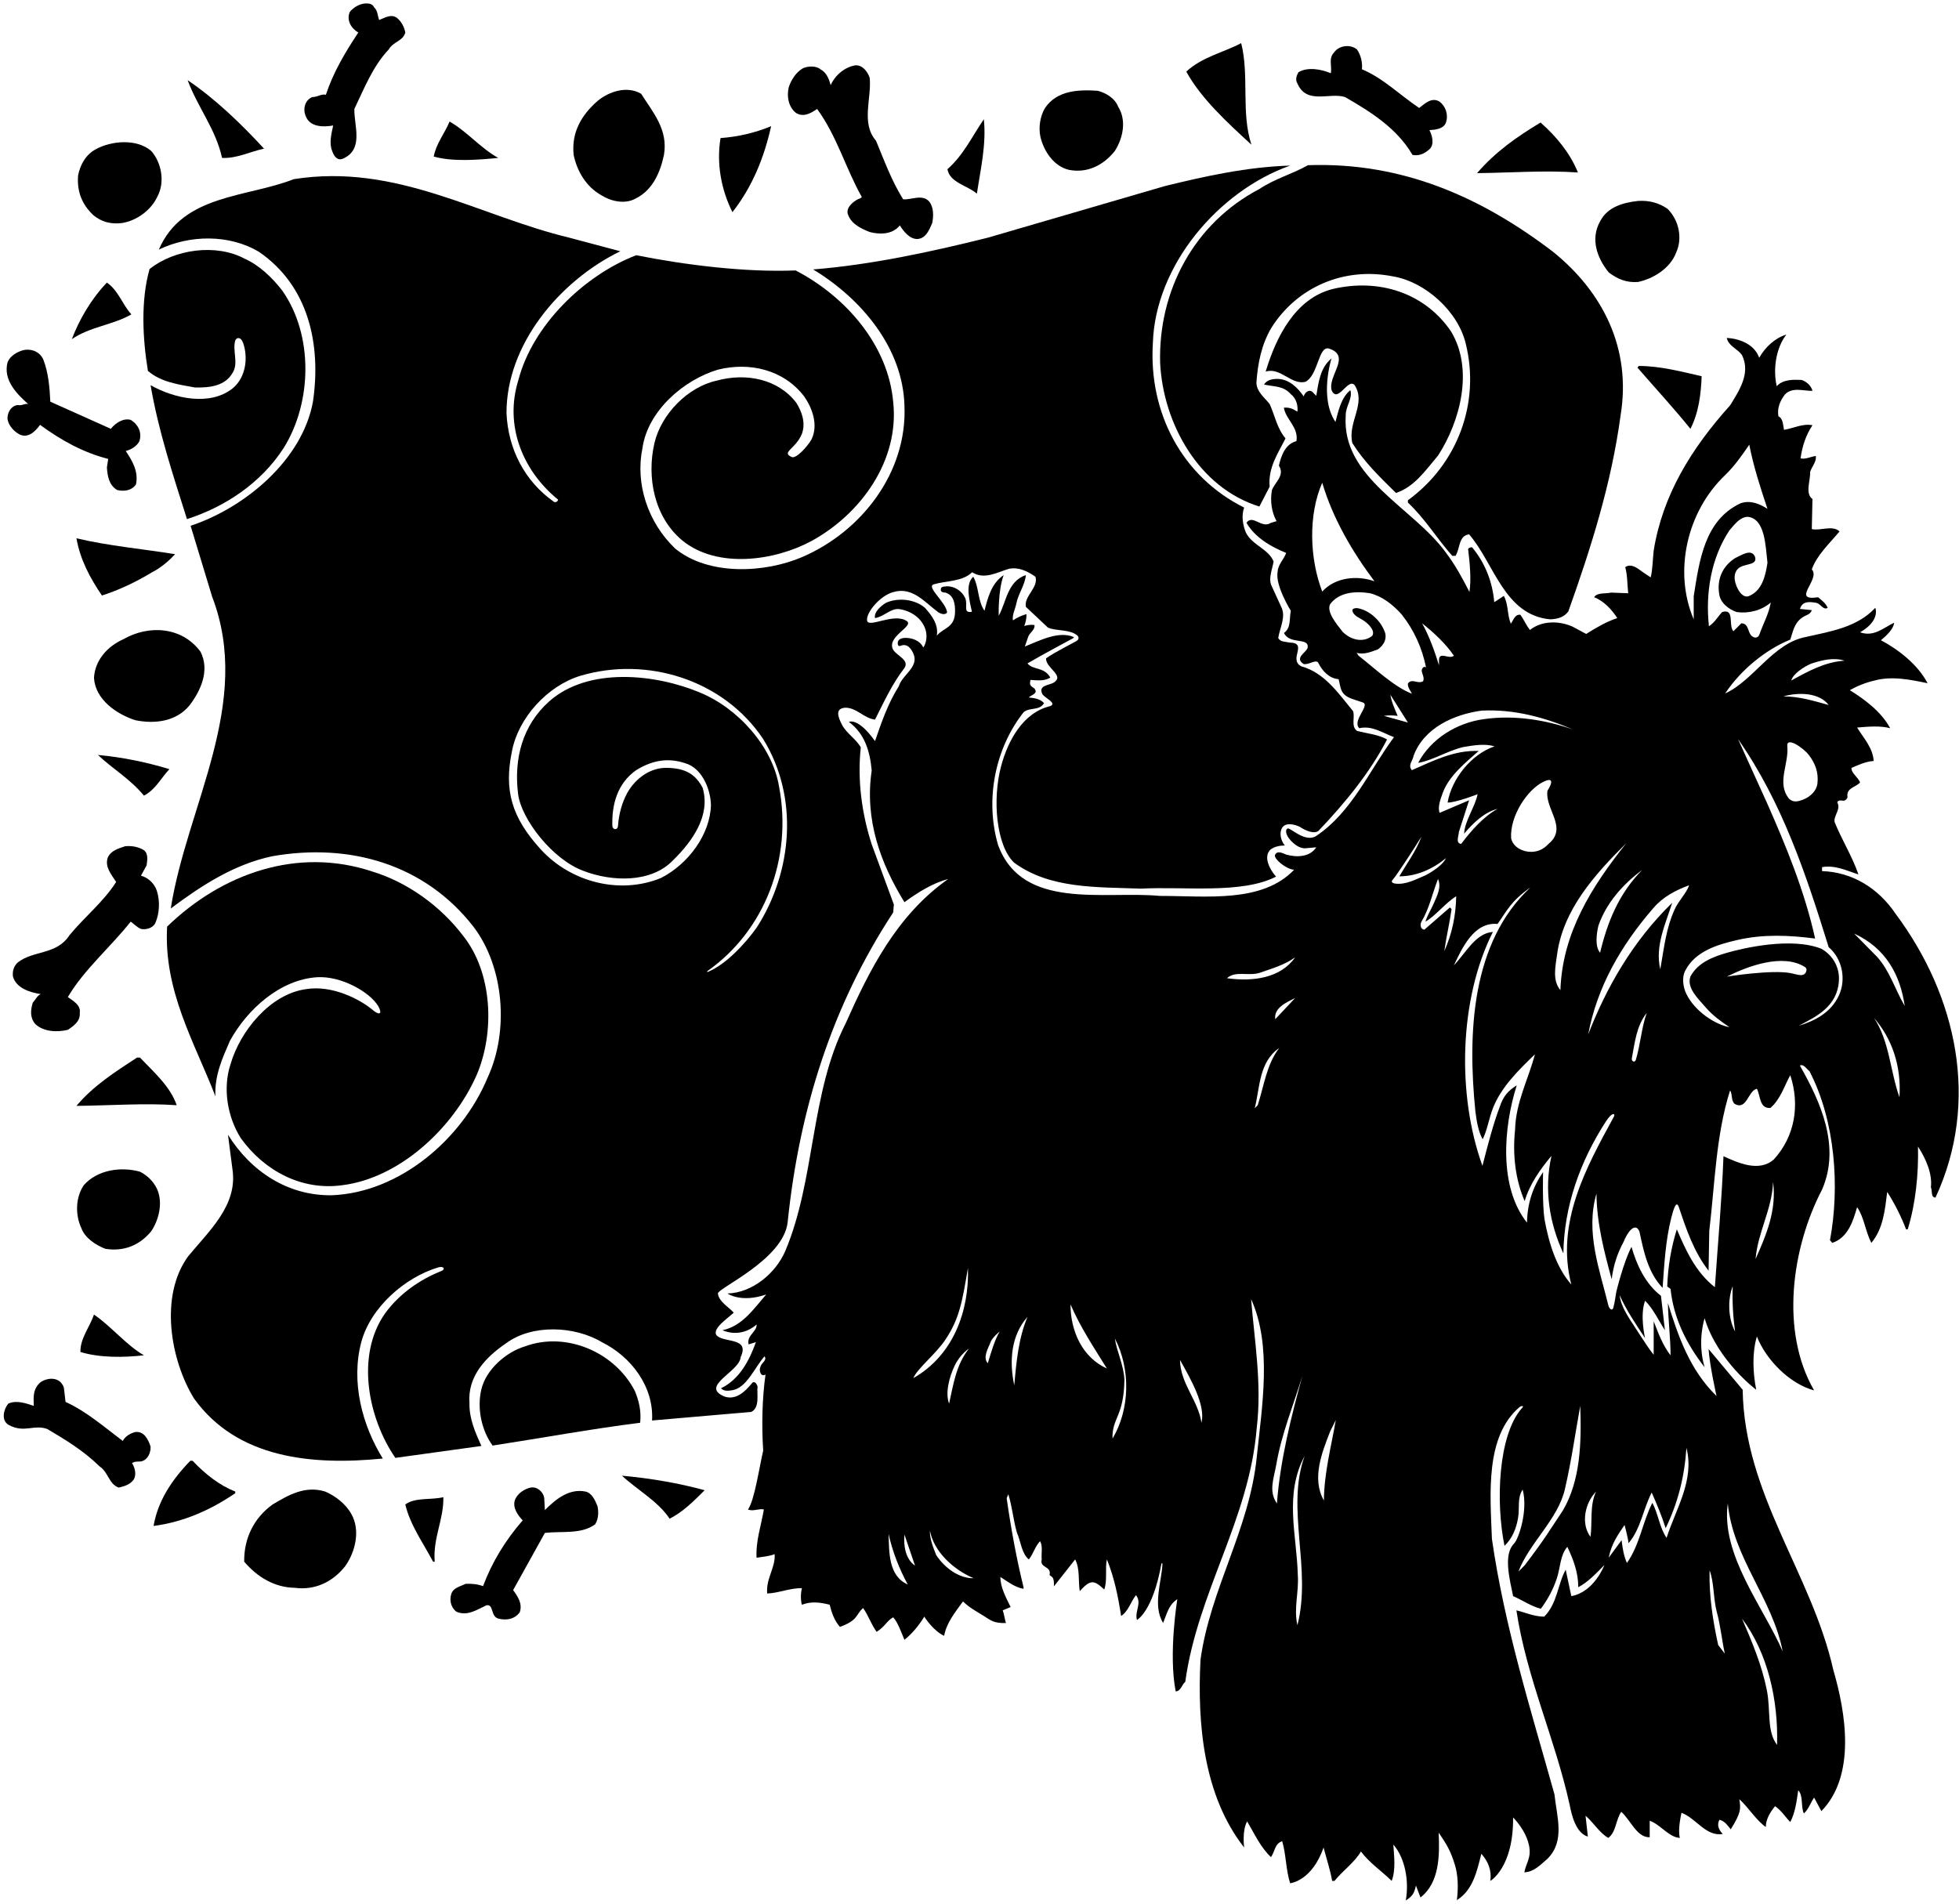 <?xml version="1.0" encoding="UTF-8"?>
<svg xmlns="http://www.w3.org/2000/svg" xmlns:xlink="http://www.w3.org/1999/xlink" width="533pt" height="518pt" viewBox="0 0 533 518" version="1.1">
<g id="surface1">
<path style=" stroke:none;fill-rule:nonzero;fill:rgb(0%,0%,0%);fill-opacity:1;" d="M 42.68 323.41 C 41.691 321.43 40.066 319.809 38.082 318.82 C 32.953 317.379 26.473 318.281 22.781 322.512 C 20.531 325.84 20.441 330.609 22.152 334.211 C 23.141 336.91 26.109 338.801 28.633 339.789 C 33.492 340.602 37.902 338.98 41.148 335.02 C 43.309 331.781 44.391 327.102 42.68 323.41 "/>
<path style=" stroke:none;fill-rule:nonzero;fill:rgb(0%,0%,0%);fill-opacity:1;" d="M 25.57 357.699 C 24.402 361.121 21.793 364.18 21.883 367.871 C 27.102 369.488 33.762 369.398 39.16 368.77 C 34.301 365.98 30.34 360.941 25.57 357.699 "/>
<path style=" stroke:none;fill-rule:nonzero;fill:rgb(0%,0%,0%);fill-opacity:1;" d="M 52.398 397.48 L 51.77 397.48 C 46.641 402.789 42.949 408.461 41.781 415.211 C 49.969 414.129 57.258 410.891 64.008 406.301 L 64.008 405.852 C 59.691 404.141 55.91 401.172 52.398 397.48 "/>
<path style=" stroke:none;fill-rule:nonzero;fill:rgb(0%,0%,0%);fill-opacity:1;" d="M 88.488 405.852 C 83 404.141 78.41 406.84 74.18 409.359 C 69.051 413.051 66.348 418.629 66.441 424.93 C 70.039 429.16 74.719 431.949 80.211 432.039 C 85.609 432.762 90.469 430.512 93.891 426.191 C 96.68 422.32 98.121 416.379 95.598 411.969 C 94.07 409.18 91.191 407.02 88.488 405.852 "/>
<path style=" stroke:none;fill-rule:nonzero;fill:rgb(0%,0%,0%);fill-opacity:1;" d="M 77.238 121.809 C 84.891 109.48 85.34 91.211 76.789 79.059 C 74.09 75.551 70.488 72.129 66.621 70.422 C 58.789 66.191 47.449 67.809 40.695 73.211 C 38.262 81.762 38.801 92.109 40.246 100.93 C 43.848 103.988 48.531 104.621 53.031 105.43 C 57.078 105.52 61.309 105.07 63.379 101.289 C 64.91 98.68 63.199 95.352 64.008 92.648 C 64.297 91.812 65.531 91.516 66.168 93.371 C 67.539 97.355 66.891 102.641 63.379 105.609 C 57.168 110.648 47.27 108.398 40.969 104.801 C 43.129 117.398 47.09 129.281 50.871 141.25 C 60.949 138.012 70.941 131.621 77.238 121.809 "/>
<path style=" stroke:none;fill-rule:nonzero;fill:rgb(0%,0%,0%);fill-opacity:1;" d="M 41.328 155.738 C 43.668 154.57 46.008 152.59 47.629 150.789 C 38.711 149.352 29.531 148.539 20.801 146.469 C 21.793 152.23 24.492 157.27 27.73 162.039 C 32.5 160.512 37 158.352 41.328 155.738 "/>
<path style=" stroke:none;fill-rule:nonzero;fill:rgb(0%,0%,0%);fill-opacity:1;" d="M 29.082 76.898 C 24.762 81.398 21.52 87.07 19.543 92.289 C 24.492 88.871 30.793 88.422 35.742 85.539 C 33.223 82.75 32.23 79.059 29.082 76.898 "/>
<path style=" stroke:none;fill-rule:nonzero;fill:rgb(0%,0%,0%);fill-opacity:1;" d="M 36.82 389.648 C 35.473 390.012 34.121 390.73 33.402 392.078 C 28.27 388.211 23.41 383.98 17.832 381.461 L 17.383 377.59 C 16.391 374.621 13.152 374.711 11.082 376.059 C 8.922 377.859 9.102 380.109 9.191 382.539 C 7.031 381.82 4.512 380.922 2.262 381.91 C 1.066 383.324 0.129 386.516 2.441 387.762 C 6.625 390.012 9.281 387.488 12.883 388.84 C 17.742 391.719 22.691 394.691 27.102 399.012 C 29.531 400.629 29.621 403.871 32.32 404.77 C 33.762 404.41 35.293 404.051 36.371 402.609 C 37.18 401.262 36.73 399.371 35.922 398.109 C 36.82 397.57 37.27 397.75 38.352 397.66 C 40.156 397.301 41.059 395.32 40.969 393.609 C 40.336 391.719 39.25 389.379 36.82 389.648 "/>
<path style=" stroke:none;fill-rule:nonzero;fill:rgb(0%,0%,0%);fill-opacity:1;" d="M 51.5 192.012 C 54.559 188.051 57.168 182.469 54.559 177.34 C 49.52 170.5 40.516 169.961 33.582 173.922 C 29.035 175.961 25.84 179.77 25.57 184.449 C 25.93 190.391 31.781 194.352 36.82 195.969 C 42.141 197.051 47.898 196.328 51.5 192.012 "/>
<path style=" stroke:none;fill-rule:nonzero;fill:rgb(0%,0%,0%);fill-opacity:1;" d="M 159.32 405.852 C 154.82 404.949 151.219 407.922 148.25 410.891 L 148.07 407.648 C 147.891 406.031 146.18 404.41 144.379 404.77 C 142.672 405.129 140.688 406.391 140.059 408.281 C 139.43 410.352 141.051 412.512 142.219 413.68 C 137.449 419.168 133.848 425.109 131.422 431.59 C 129.98 431.051 128.449 430.871 126.648 430.961 C 125.301 431.68 123.32 431.949 122.777 433.75 C 122.238 435.461 122.688 437.352 124.129 438.52 C 127.098 439.871 129.801 437.98 132.32 436.809 C 134.391 436.359 133.398 439.781 135.559 440.41 C 137.629 440.949 139.969 440.68 141.41 438.699 C 142.219 436.359 140.871 434.379 139.609 432.668 L 148.25 417.102 C 152.93 416.559 158.148 417.551 161.93 414.762 C 162.828 413.32 162.922 411.43 162.559 409.809 C 161.93 408.281 161.121 406.301 159.32 405.852 "/>
<path style=" stroke:none;fill-rule:nonzero;fill:rgb(0%,0%,0%);fill-opacity:1;" d="M 142.848 366.34 C 137.719 367.871 132.23 372.641 130.969 378.039 C 129.711 383.262 131.059 389.289 134.027 393.34 C 147.438 391.27 160.672 388.84 174.172 387.129 C 174.527 383.891 173.809 381.102 172.73 378.488 C 167.328 367.961 154.098 362.199 142.848 366.34 "/>
<path style=" stroke:none;fill-rule:nonzero;fill:rgb(0%,0%,0%);fill-opacity:1;" d="M 110.27 409.359 C 111.621 415.031 115.129 419.801 117.828 424.93 L 118.277 424.93 C 117.738 418.539 120.801 413.32 120.621 407.379 C 117.289 408.191 112.969 407.379 110.27 409.359 "/>
<path style=" stroke:none;fill-rule:nonzero;fill:rgb(0%,0%,0%);fill-opacity:1;" d="M 182.18 413.23 C 185.688 411.52 188.84 408.371 191.719 405.488 C 184.52 403.512 176.961 402.25 169.219 401.531 C 173.359 405.398 179.027 408.461 182.18 413.23 "/>
<path style=" stroke:none;fill-rule:nonzero;fill:rgb(0%,0%,0%);fill-opacity:1;" d="M 119.898 345.926 C 114.23 348.176 108.648 352.047 104.777 357.355 C 96.68 368.875 100.188 385.977 107.57 396.688 L 130.969 393.445 C 129.348 389.758 127.641 386.156 127.73 381.746 C 127.188 374.637 131.961 369.414 137.629 365.547 C 144.738 360.234 156.348 360.777 163.73 365.188 C 171.738 369.145 177.949 377.336 177.41 386.516 L 204.41 384.176 C 206.84 383.008 205.848 379.137 206.117 377.246 C 205.938 376.797 205.578 375.805 204.77 376.164 C 202.789 378.598 200.359 381 197.211 380.035 C 190.137 377.195 201.258 373.285 201.527 369.234 C 204.141 363.656 196.559 365.547 194.867 363.207 C 193.941 361.426 197.75 358.887 199.641 357.176 C 198.289 355.645 195.59 354.207 195.32 351.957 C 195.289 350.488 213.23 342.688 214.309 332.516 C 217.461 301.824 226.461 273.477 243.02 248.277 L 243.199 246.117 L 237.168 229.734 C 234.559 221.637 233.211 212.457 234.199 203.367 C 233.117 201.297 230.316 199.504 229.16 197.336 C 227.824 194.836 227.305 192.828 229.879 192.566 C 233.027 192.477 235.008 195.445 238.07 195.805 C 240.5 191.035 242.66 186.176 246.078 181.766 C 247.52 179.605 244.008 178.438 243.02 176.816 C 241.039 173.215 248.812 170.422 246.711 168.984 C 243.191 166.609 236.176 171.074 235.91 168.805 C 235.641 166.535 239.688 161.875 243.199 161.066 C 248.328 159.625 251.66 163.945 255.348 166.645 C 255.98 167.008 257.148 167.457 257.688 166.645 C 257.418 163.855 251.816 159.625 254.098 158.984 C 257.426 157.992 261.801 158.316 264.5 155.707 C 267.828 157.867 271.48 155.637 274.52 154.766 C 277.219 154.227 279.648 155.484 281.719 156.926 C 282.617 159.895 278.57 162.145 279.109 165.117 L 285.141 170.785 C 287.48 171.777 291.004 171.172 293.07 172.879 C 293.496 173.242 293.617 173.773 293.145 174.234 C 292.754 174.613 286.871 177.461 284.594 179.148 C 284.594 181.852 289.578 183.711 286.848 185.637 C 285.59 186.535 282.348 186.355 283.609 188.875 C 284.328 189.957 287.656 191.336 285.77 192.117 C 278.301 193.914 274.238 201.516 272.367 208.512 C 270 217.367 270.984 229.902 275.867 234.688 C 285.59 241.887 298.367 241.348 310.43 241.797 C 322.129 241.164 337.902 243.32 347.184 238.531 C 344.281 235.137 344.164 232.113 345.98 230.949 C 347.512 229.961 349.566 230.07 349.566 230.07 C 348.441 228.652 348.016 226.617 348.824 225.266 C 349.812 223.645 352.277 224.336 353.629 224.965 C 355.07 225.957 357.527 227.055 358.758 226.047 C 366.051 218.395 372.801 210.117 377.391 201.207 C 375.051 199.855 371.898 199.586 369.199 198.867 C 367.488 197.605 368.75 195.086 368.117 193.465 C 363.98 188.426 360.289 183.027 354.078 181.316 C 350.391 179.426 356.059 174.926 350.84 174.836 C 349.758 174.566 348.32 174.746 347.777 173.574 C 348.238 170.812 349.945 167.723 348.594 165.141 L 345.887 159.223 C 345.098 157.359 346.16 154.867 346.52 152.785 C 345.078 149.277 340.668 148.375 338.961 144.867 C 338.148 142.887 337.699 140.277 338.508 138.117 C 321.59 129.656 312.5 112.285 313.668 93.387 C 314.301 72.234 331.488 51.984 351.02 45.055 C 339.32 45.414 327.891 47.938 316.91 50.637 L 268.758 64.676 C 253.277 68.547 236.988 72.055 221.238 73.316 C 234.469 81.324 245.629 94.734 246.078 110.305 C 246.891 128.574 234.379 144.598 218.359 151.527 C 208.188 155.938 192.711 156.746 183.617 149.188 C 176.148 141.984 172.82 131.457 174.801 121.914 C 176.238 111.836 185.961 103.379 195.32 100.586 C 203.961 98.426 213.23 100.586 218.809 107.879 C 221.059 111.117 222.68 115.707 220.789 119.574 C 219.711 121.465 216.59 124.945 215.391 124.348 C 212.449 123.059 216.469 122.199 218.18 118.047 C 219.258 115.074 218.18 112.016 216.648 109.586 C 211.699 103.105 202.969 101.395 195.051 103.555 C 187.129 105.266 179.84 112.734 178.039 120.656 C 175.969 129.656 177.859 140.547 185.598 147.027 C 195.141 154.855 210.801 152.605 220.789 147.207 C 234.289 139.824 244.73 125.246 243.02 109.406 C 241.668 93.926 230.148 80.695 216.469 73.586 C 202.789 74.129 186.68 72.145 173.09 69.445 C 158.867 74.938 144.918 88.527 141.051 103.379 C 137.18 115.707 142.129 128.035 151.848 135.957 C 151.758 136.406 151.309 136.766 150.77 136.586 C 142.668 130.914 138.258 122.098 137.809 112.465 C 137.719 93.746 152.301 76.379 168.77 68.367 L 154.91 64.676 C 130.16 58.734 107.93 44.336 79.938 48.746 C 67.16 53.785 49.699 52.797 43.219 67.914 C 51.59 63.867 62.391 63.688 70.488 68.547 C 83.988 77.816 87.41 93.746 85.16 109.227 C 82.277 125.246 66.527 138.207 51.859 143.066 L 57.707 162.324 C 68.867 191.395 50.867 219.207 46.461 247.195 C 55.008 240.805 63.828 235.137 74.09 232.977 C 95.148 229.285 115.578 235.137 128.809 252.145 C 137.18 263.125 138.527 280.586 132.68 293.188 C 125.75 309.926 108.738 324.508 90.289 325.227 C 78.32 325.406 68.238 318.746 62.027 308.758 L 63.289 318.477 C 64.547 327.926 57.078 334.766 51.23 341.785 C 43.309 352.586 46.367 370.047 52.758 380.484 C 64.547 396.957 85.07 398.758 104.148 396.867 C 98.57 387.867 95.418 376.074 98.297 365.188 C 100.82 355.734 110.18 347.547 119.27 344.848 C 120.699 344.41 121.363 345.398 119.898 345.926 Z M 139.25 204.609 C 140.961 195.25 149.043 186.598 157.863 183.898 C 175.953 178.496 196.848 184.898 207.648 201.102 C 217.371 216.852 215.66 237.102 205.938 252.309 C 202.609 256.988 197.516 262.324 192.801 264.371 C 192.375 264.586 192.25 264.336 192.527 264.191 C 208.086 253.211 215.66 233.59 211.969 214.059 C 210.172 203.078 200.719 192.641 190.371 188.41 C 178.309 183.371 159.949 181.391 149.328 190.93 C 142.219 197.32 139.754 206.336 140.961 216.039 C 141.805 222.844 150.32 233.949 158.871 237.012 C 166.43 239.891 177.051 240.34 183.078 234.129 C 188.391 228.91 193.414 221.895 191.164 214.336 C 189.188 210.645 186.5 209 181.371 208.93 C 176.961 208.871 173 211.719 170.75 215.59 C 169.219 218.379 168.41 221.352 168.141 224.68 C 168.102 225.926 166.672 225.926 166.609 224.68 C 166.43 218.922 167.961 213.16 173.09 209.559 C 177.77 206.68 182.293 206.02 187.336 208 C 191.383 209.801 193.34 215.141 193.43 219.012 C 193.25 226.93 187.398 235.031 179.84 238.898 C 168.68 243.488 155.344 240.074 147.172 231.16 C 139.035 222.289 137.18 214.871 139.25 204.609 "/>
<path style=" stroke:none;fill-rule:nonzero;fill:rgb(0%,0%,0%);fill-opacity:1;" d="M 135.559 42.969 C 130.699 40.27 127.277 35.949 122.328 33.07 C 120.98 36.309 118.641 39.102 118.008 42.609 C 123.32 44.051 129.98 43.512 135.559 42.969 "/>
<path style=" stroke:none;fill-rule:nonzero;fill:rgb(0%,0%,0%);fill-opacity:1;" d="M 216.559 30.73 C 218.629 31.988 220.609 30.82 222.32 29.648 C 227.719 37.031 230.059 45.762 234.469 53.59 C 234.199 54.039 233.75 54.039 233.391 54.219 C 231.859 55.031 229.969 56.738 230.777 58.539 C 231.77 61.059 234.379 62.23 236.629 63.129 C 239.328 63.852 242.84 63.852 244.82 61.328 C 245.898 63.039 247.609 65.199 249.77 65.02 C 252.02 64.75 252.828 62.5 253.641 60.699 C 254 58.809 254.09 56.469 252.828 54.852 C 250.938 52.691 247.789 54.488 245.719 54.219 C 242.57 49.18 240.59 43.691 238.34 38.289 C 234.199 33.52 237.172 26.859 236.629 21.191 C 236.09 19.57 234.738 17.68 232.758 17.77 C 229.879 18.219 227.18 20.469 226.008 23.172 C 225.559 21.551 224.93 19.75 223.219 18.852 C 222.051 17.859 219.801 17.949 218.449 18.578 C 216.559 19.66 215.211 21.82 214.578 23.801 C 214.039 26.32 214.488 29.02 216.559 30.73 "/>
<path style=" stroke:none;fill-rule:nonzero;fill:rgb(0%,0%,0%);fill-opacity:1;" d="M 365.961 26.41 C 372.801 30.371 380 34.781 384.32 42.16 C 386.391 42.52 387.828 41.621 389.09 40.449 C 390.348 39.012 389.539 36.578 388.91 35.41 C 390.348 35.32 392.777 35.141 393.41 33.34 C 394.129 31.18 393.32 28.93 391.699 27.672 C 389.539 26.32 387.648 28.211 386.121 29.379 C 380.898 25.871 376.219 21.191 370.551 18.852 C 370.73 17.051 370.277 14.98 369.199 13.449 C 367.488 12.012 364.34 12.281 362.988 14.262 C 361.371 15.879 362.449 18.039 362.09 19.93 C 359.57 18.852 355.789 18.129 353.27 19.66 C 352.73 20.648 352.371 21.73 353 22.719 C 355.52 28.57 361.73 25.059 365.961 26.41 "/>
<path style=" stroke:none;fill-rule:nonzero;fill:rgb(0%,0%,0%);fill-opacity:1;" d="M 429.32 46.93 C 427.25 41.801 423.559 37.211 419.148 33.34 C 412.848 37.121 406.91 41.262 401.871 47.109 C 411.051 47.02 420.141 46.301 429.32 46.93 "/>
<path style=" stroke:none;fill-rule:nonzero;fill:rgb(0%,0%,0%);fill-opacity:1;" d="M 290.809 46.211 C 295.848 47.199 300.258 44.949 303.32 41.078 C 305.57 37.57 306.559 32.711 304.219 29.02 C 303.32 26.68 300.801 25.238 298.641 24.699 C 293.328 24.34 287.57 24.609 284.328 29.379 C 282.98 31.629 282.527 34.691 283.07 37.211 C 283.969 41.078 286.672 45.219 290.809 46.211 "/>
<path style=" stroke:none;fill-rule:nonzero;fill:rgb(0%,0%,0%);fill-opacity:1;" d="M 265.789 52.691 C 266.777 46.121 268.398 39.281 267.68 32.441 C 264.527 37.031 262.188 42.16 257.777 46.031 C 258.41 49.719 263.18 50.441 265.789 52.691 "/>
<path style=" stroke:none;fill-rule:nonzero;fill:rgb(0%,0%,0%);fill-opacity:1;" d="M 340.488 39.371 C 337.609 30.641 339.949 20.648 337.699 11.738 C 332.75 14.352 327.172 15.43 322.758 19.48 C 326.809 26.859 334.098 33.52 340.488 39.371 "/>
<path style=" stroke:none;fill-rule:nonzero;fill:rgb(0%,0%,0%);fill-opacity:1;" d="M 445.52 100.031 C 450.199 105.43 455.508 111.191 459.922 116.68 C 462.172 112.359 462.801 107.23 462.98 102.371 C 457.398 101.109 451.73 99.578 445.879 99.578 L 445.52 100.031 "/>
<path style=" stroke:none;fill-rule:nonzero;fill:rgb(0%,0%,0%);fill-opacity:1;" d="M 396.02 151.238 C 397.277 149.262 396.828 145.75 399.711 145.391 C 406.551 153.309 409.25 167.352 421.758 168.52 C 423.648 168.43 425.449 168.07 426.711 166.359 C 432.828 149.172 438.41 131.711 440.93 112.988 C 443.898 94.898 436.16 79.512 422.57 68.531 C 403.219 53.77 381.711 44.051 355.879 44.949 C 351.559 47.379 346.789 48.641 342.648 51.43 C 324.922 60.699 315.109 79.059 315.648 98.77 C 316.461 115.148 326.09 132.699 342.648 137.828 L 345.438 132.43 C 344.988 127.211 347.688 123.43 349.758 119.289 C 347.422 116.5 346.879 113.078 345.438 109.93 C 344 108.129 341.93 106.602 341.84 104.172 C 342.199 98.77 343.277 93.641 345.891 89.23 C 352.91 78.07 365.688 72.578 378.922 75.191 C 387.738 76.629 396.738 84.73 398.809 93.551 C 402.77 109.66 396.559 126.309 383.059 136.121 L 383.059 136.75 C 387.828 141.25 390.891 146.469 395.121 151.238 L 396.02 151.238 "/>
<path style=" stroke:none;fill-rule:nonzero;fill:rgb(0%,0%,0%);fill-opacity:1;" d="M 445.699 76.719 C 449.84 75.82 454.43 73.031 456.051 68.711 C 457.848 64.75 456.77 59.891 453.711 56.828 C 451.371 55.211 448.758 54.488 445.699 54.672 C 441.648 55.121 437.328 56.289 435.348 60.25 C 432.648 65.02 434.539 70.238 437.688 74.109 C 440.027 75.91 442.551 76.988 445.699 76.719 "/>
<path style=" stroke:none;fill-rule:nonzero;fill:rgb(0%,0%,0%);fill-opacity:1;" d="M 39.16 216.488 C 42.23 214.961 43.941 211.539 46.098 209.289 C 39.883 207.398 33.402 206.051 26.652 205.422 C 30.609 209.199 35.383 211.898 39.16 216.488 "/>
<path style=" stroke:none;fill-rule:nonzero;fill:rgb(0%,0%,0%);fill-opacity:1;" d="M 367.938 120.551 C 371.09 125.59 375.23 129.641 379.82 134.141 C 384.859 132.43 387.738 128.109 391.25 123.969 C 397.277 114.699 401.059 100.48 394.758 90.129 C 387.559 79.602 375.141 75.73 362.719 78.609 C 352.371 81.129 347.148 91.84 344.359 101.109 C 348.41 99.852 351.293 104.816 355.16 103.898 C 358.672 102.102 358.664 94.285 361.461 94.809 C 367.938 96.789 361.008 102.371 362.359 106.328 C 364.07 109.75 366.773 102.711 368.57 104.801 C 371.809 109.84 366.59 114.879 367.938 120.551 "/>
<path style=" stroke:none;fill-rule:nonzero;fill:rgb(0%,0%,0%);fill-opacity:1;" d="M 101.629 274.988 C 98.008 271.895 90.379 267.969 83.27 269.141 C 73.461 270.488 65.359 280.57 62.75 289.48 C 60.5 296.23 61.941 304.059 65.539 309.73 C 72.109 318.82 82.281 323.949 92.988 322.512 C 108.738 320.621 123.41 306.852 129.711 292.449 C 134.66 280.84 134.027 264.73 126.02 254.648 C 119.809 246.461 110.809 240.07 101.449 237.191 C 80.84 230.262 60.23 237.82 45.469 252.129 C 44.48 269.68 52.941 283.629 58.609 298.301 C 58.34 292.629 60.5 287.949 62.57 283.18 C 67.34 274.539 76.25 266.531 86.328 265.898 C 92.809 265.539 100.5 269.836 102.891 273.73 C 104.164 276 103.164 276.25 101.629 274.988 "/>
<path style=" stroke:none;fill-rule:nonzero;fill:rgb(0%,0%,0%);fill-opacity:1;" d="M 33.133 60.699 C 37.18 60.07 41.148 57.191 42.859 53.41 C 44.93 49.539 43.941 44.23 41.148 41.078 C 37.18 37.66 30.25 38.289 26.02 40.629 C 23.23 42.16 21.793 44.949 21.25 47.738 C 20.891 52.148 22.332 55.66 25.391 58.539 C 27.551 60.34 30.07 61.059 33.133 60.699 "/>
<path style=" stroke:none;fill-rule:nonzero;fill:rgb(0%,0%,0%);fill-opacity:1;" d="M 8.922 272.828 C 8.293 274.809 8.109 276.969 9.641 278.68 C 11.891 280.75 15.492 280.93 18.461 280.211 C 20.082 279.129 21.883 277.871 21.703 275.621 C 22.062 273.371 19.723 272.289 18.461 271.301 C 22.781 263.922 30.07 257.711 35.562 250.781 C 36.461 251.41 37.27 252.309 38.352 252.762 C 39.703 253.031 41.508 252.578 42.23 251.23 C 43.398 248.621 43.578 245.199 42.68 242.41 C 42.051 240.43 40.336 238.809 38.352 238.27 L 39.883 235.48 C 40.066 234.129 40.426 232.328 39.16 231.34 C 37.723 230.441 35.922 230.078 34.031 230.262 C 32.23 230.891 30.07 231.43 29.262 233.5 C 28.543 236.02 30.34 238 31.602 239.98 C 28.18 245.379 23.051 249.43 18.91 254.469 C 15.402 259.871 9.191 258.52 4.871 261.852 C 3.793 262.84 3.34 264.102 3.52 265.719 C 4.422 268.871 8.109 270.039 11.082 270.488 C 10.09 270.941 9.641 272.02 8.922 272.828 "/>
<path style=" stroke:none;fill-rule:nonzero;fill:rgb(0%,0%,0%);fill-opacity:1;" d="M 209.809 34.328 C 205.488 36.129 200.898 37.211 196.039 37.57 C 194.871 44.68 196.309 51.789 199.277 57.73 C 204.77 50.711 207.922 42.789 209.809 34.328 "/>
<path style=" stroke:none;fill-rule:nonzero;fill:rgb(0%,0%,0%);fill-opacity:1;" d="M 48.078 300.73 C 46.367 295.691 41.961 291.82 38.082 287.77 L 37.27 287.77 C 31.512 291.551 25.48 295.328 20.801 300.91 C 29.891 300.82 39.523 300.102 48.078 300.73 "/>
<path style=" stroke:none;fill-rule:nonzero;fill:rgb(0%,0%,0%);fill-opacity:1;" d="M 71.84 40.449 C 65.539 33.609 58.52 26.859 51.051 21.82 C 53.75 29.109 58.789 35.32 60.41 42.969 C 64.551 43.148 67.969 41.262 71.84 40.449 "/>
<path style=" stroke:none;fill-rule:nonzero;fill:rgb(0%,0%,0%);fill-opacity:1;" d="M 163.641 53.141 C 166.16 54.762 170.027 55.66 172.91 54.039 C 177.68 51.699 179.66 46.75 180.648 42.16 C 181.82 35.23 177.68 30.641 174.438 25.512 C 170.57 23.262 165.711 24.879 162.559 27.488 C 158.059 31.449 155.449 36.129 156.078 42.16 C 156.98 46.48 159.41 50.801 163.641 53.141 "/>
<path style=" stroke:none;fill-rule:nonzero;fill:rgb(0%,0%,0%);fill-opacity:1;" d="M 90.648 34.148 C 90.199 36.309 89.48 38.922 90.379 41.078 C 90.738 42.16 91.551 43.781 93.168 43.238 C 99.109 40.719 96.32 34.328 96.41 29.648 C 99.109 24.07 101.359 18.129 105.77 13.449 C 107.027 11.289 109.641 11.199 110.27 8.859 C 110 7.328 109.188 5.801 107.93 4.809 C 106.309 3.73 104.598 4.898 103.16 5.441 C 102.711 4.27 102.801 2.922 101.809 2.02 C 101.27 0.941 100.336 0.918 99.289 0.941 C 97.668 1.121 96.141 2.02 95.148 3.281 C 94.25 5.531 95.508 7.691 97.488 8.859 C 93.891 14.262 90.648 19.75 88.668 25.781 C 87.32 25.512 86.418 26.41 84.98 26.41 C 83.09 27.129 82.371 29.469 83.09 31.359 C 84.168 34.691 88.039 34.602 90.648 34.148 "/>
<path style=" stroke:none;fill-rule:nonzero;fill:rgb(0%,0%,0%);fill-opacity:1;" d="M 7.66 109.93 C 6.582 109.75 5.949 110.469 4.871 110.199 C 2.98 110.379 1.812 112.449 2.082 114.25 C 2.441 115.871 3.793 117.398 5.32 118.211 C 7.75 119.379 9.73 117.219 10.902 115.602 C 16.66 119.828 22.691 123.16 29.441 124.871 L 29.082 127.211 C 29.262 129.551 29.621 131.98 31.871 133.328 C 33.762 133.781 35.832 133.512 37 131.801 C 37.723 128.289 36.012 125.41 34.211 122.711 C 35.652 122.352 37.18 121.449 37.902 120.102 C 38.711 117.762 37.633 115.512 35.562 114.25 C 33.672 113.711 31.512 114.969 30.16 116.68 L 13.691 109.301 C 13.512 105.34 13.152 101.379 11.801 97.871 C 10.902 95.801 8.742 94.809 6.402 95.262 C 4.691 95.711 2.801 96.789 2.082 98.5 C 0.73 103.359 4.602 107.23 7.66 109.93 "/>
<path style=" stroke:none;fill-rule:nonzero;fill:rgb(0%,0%,0%);fill-opacity:1;" d="M 515.809 248.727 C 511.039 241.617 503.93 237.297 495.738 237.027 L 495.738 235.945 C 499.34 235.316 502.488 236.938 505.641 237.926 C 503.93 232.977 501.141 228.566 499.16 223.707 C 498.801 221.906 500.961 220.285 499.879 218.305 C 500.238 217.496 501.141 217.945 501.77 217.855 C 502.129 217.766 502.578 217.316 502.668 216.957 C 502.219 214.348 504.918 214.258 506.09 212.906 C 505.551 211.465 503.66 210.387 503.75 208.945 C 505.641 208.137 507.527 207.234 509.777 207.055 C 509.598 203.457 506.898 200.664 505.277 197.965 C 508.43 197.695 511.578 197.426 514.277 198.145 C 511.848 193.645 507.348 190.316 503.301 187.797 C 505.367 186.625 507.617 185.727 509.961 185.188 C 514.73 183.836 520.129 185.008 524.449 185.906 C 521.84 180.867 516.527 176.727 511.758 174.207 C 513.109 173.035 515.09 171.414 515.359 169.438 C 512.48 170.785 509.867 173.395 506.09 172.047 C 511.703 168.828 510.23 165.387 510.23 165.387 C 505.277 170.695 498.168 171.777 491.418 173.305 C 482.418 174.926 477.109 185.188 469.367 188.695 C 473.688 182.215 480.348 176.816 487.098 174.027 C 487.82 171.957 488.09 169.707 490.16 168.176 C 491.391 167.234 492.59 167.277 492.949 166.016 L 489.719 165.688 C 490.438 163.422 492.422 163.75 494.211 164.035 C 495.469 164.395 496.098 166.105 497.27 165.387 C 496.73 164.125 495.738 163.406 494.66 162.508 C 487.098 163.676 495.469 157.555 492.949 154.945 C 494.301 151.074 497.719 147.926 500.508 144.598 C 498.527 142.797 495.289 144.508 492.949 143.965 L 493.129 135.777 C 491.059 134.336 492.59 130.824 492.5 128.395 C 492.949 126.957 494.301 125.605 494.027 124.074 C 492.59 124.258 491.238 125.066 489.891 124.707 C 490.34 121.465 491.328 118.406 493.129 115.707 C 490.609 115.164 488 116.516 485.391 116.965 C 485.117 115.617 485.117 113.816 483.859 113.277 C 483.5 110.938 484.309 109.137 485.57 107.426 C 487.551 105.176 490.789 106.438 493.129 106.348 C 492.77 104.906 491.508 103.824 490.16 103.379 C 487.91 103.285 485.117 103.195 483.41 105.086 C 482.328 100.406 483.23 94.645 486.02 91.047 C 482.961 91.945 480.258 94.465 478.641 97.348 C 477.289 93.566 473.148 92.129 469.82 91.945 C 470.27 94.195 472.699 94.824 473.961 96.629 C 476.391 101.574 473.148 106.348 470.719 110.305 C 460.188 122.008 452.359 134.695 449.93 149.816 C 449.66 152.246 449.66 154.855 449.117 157.105 L 446.961 155.664 C 445.391 154.504 443.809 153.234 442.188 154.316 C 442.82 156.566 442.73 159.086 443 161.426 L 438.32 161.246 C 436.789 161.605 434.539 161.156 433.73 162.508 C 436.34 163.496 438.5 165.836 440.027 168.176 C 437.059 169.164 434.27 170.785 431.57 172.496 L 427.879 170.516 C 424.277 168.895 419.508 168.805 416.27 171.414 C 415.188 170.066 414.648 168.625 413.66 167.277 C 412.129 167.098 411.77 168.805 411.051 169.707 C 410.059 167.277 410.418 164.395 409.16 162.145 L 406.551 163.855 C 406.098 158.457 404.117 153.234 400.52 148.914 C 400.07 148.914 399.711 149.008 399.438 149.367 C 399.891 153.145 400.34 157.645 399.801 161.066 C 397.91 157.375 395.93 153.688 393.32 150.266 C 384.41 138.027 364.969 130.016 366.141 113.098 C 366.051 110.574 368.117 108.414 367.398 106.164 C 364.879 108.234 364.16 111.746 363.348 114.805 C 358.867 108.191 362.27 97.527 362.27 97.527 C 359.211 100.047 358.758 103.914 358.129 107.695 L 357.051 106.617 C 356.059 105.805 354.891 106.977 354.711 107.879 C 353.09 105.445 350.66 103.141 347.598 103.105 C 345.965 103.086 344.629 103.465 343.91 104.637 C 346.699 105.266 349.129 104.906 351.199 107.246 C 352.73 108.414 353.18 110.395 353 112.016 C 351.566 111.102 350.645 110.816 349.309 110.938 C 349.848 114.176 353.359 116.246 352.73 120.027 C 349.668 120.836 348.59 123.984 347.961 126.688 C 349.668 129.387 346.879 131.188 346.07 133.348 C 345.527 136.316 345.98 139.379 347.328 141.805 L 345.801 142.258 C 343.188 143.965 340.848 139.824 339.141 142.258 C 341.48 146.305 345.891 148.824 349.938 150.445 C 349.309 152.246 347.688 153.598 347.598 155.664 C 346.957 159.398 351.199 166.195 351.199 166.195 C 350.75 168.355 351.328 170.789 349.348 172.23 C 350.848 175.469 356.152 173.34 355.789 176.188 C 355.52 177.535 352.008 178.977 354.711 180.688 C 356.238 180.957 358.18 179.148 358.758 180.508 C 359.75 182.484 361.594 184.617 364.203 184.797 C 364.836 187.047 364.48 188.922 367.816 190.145 L 370.73 191.117 C 373.012 191.789 367.758 196.074 369.828 198.145 C 373.34 197.336 376.309 199.496 379.277 200.574 C 372.527 209.664 367.848 221.008 357.949 227.574 C 354.98 229.195 351.203 225.297 350.391 225.414 C 349.668 225.688 349.938 226.676 350.117 227.125 C 350.449 228.113 352.777 230.93 355.16 230.816 L 358.129 230.547 C 356.418 233.246 352.73 233.336 349.938 232.527 C 349.039 232.164 347.418 231.266 346.879 232.707 C 346.629 233.723 349.848 236.484 352.098 236.664 C 343.367 245.758 328.52 243.777 315.559 243.777 C 300.438 242.336 278.145 247.875 271.551 229.914 C 267.949 217.586 270.738 203.637 278.48 193.824 C 280.008 192.387 282.891 193.465 284.059 191.305 C 282.98 190.137 281.449 189.957 279.918 189.777 C 280.367 189.145 282.617 188.785 281.449 187.348 C 280.461 186.633 280.008 186.535 280.367 185.008 C 282.453 185.137 284.059 185.367 285.77 184.375 C 284.094 181.359 281 182.395 279.559 180.508 C 283.352 178.266 291.949 173.672 291.949 173.672 C 292.016 173.555 292.359 173.535 292.07 173.305 C 287.93 171.598 282.711 174.387 278.84 175.914 L 279.738 173.305 C 280.098 172.137 281.688 171.391 281.449 170.066 C 280.039 169.863 278.66 170.336 278.66 170.336 C 279 169.488 279.289 168.574 279.289 167.098 C 278.027 167.457 276.77 167.996 275.598 168.805 C 275.328 167.277 276.23 165.746 276.5 164.305 C 277.039 161.516 278.93 159.086 279.109 156.477 C 274.07 158.188 273.801 163.855 271.73 167.547 C 271.73 167.547 271.5 160.699 273.078 156.477 C 269.75 158.727 268.758 162.598 267.859 166.195 C 265.969 163.496 266.418 159.805 264.801 156.926 C 262.461 158.996 263.898 163.855 264.438 166.465 C 261.918 166.914 263.375 164.781 262.641 162.777 C 261.738 160.797 259.668 159.445 257.508 159.535 C 256.461 159.656 255.891 159.625 255.98 160.617 C 256.039 161.113 256.699 161.246 257.238 161.246 C 259.578 161.965 259.879 164.395 259.848 166.465 C 259.789 170.863 256.75 170.738 254.898 172.945 C 255.348 169.797 253.551 167.547 251.66 165.387 C 248.961 163.047 244.367 162.508 241.039 164.035 C 239.688 164.848 237.711 166.555 238.07 168.176 C 240.5 167.816 242.41 165.398 244.73 165.746 C 247.859 166.219 250.848 168.176 251.84 171.414 C 252.289 173.035 252.109 174.836 251.211 176.188 C 250.309 174.297 248.148 173.484 246.078 173.574 C 244.891 173.656 244.098 174.207 244.277 175.285 C 244.391 175.828 244.703 175.859 245 175.734 C 246.891 174.926 248.016 176.609 248.598 178.074 C 249.949 181.586 245.449 183.656 244.551 186.715 C 241.578 191.395 239.777 196.707 238.07 201.656 C 233.359 195.039 230.961 196.438 230.961 196.438 C 235.367 199.676 236.719 204.625 237.168 209.664 C 235.188 223.074 239.598 234.957 246.078 245.484 C 249.77 242.785 253.82 240.266 257.961 239.188 C 243.828 249.176 236.449 264.207 230.059 278.516 C 220.43 297.414 221.867 320.906 213.68 340.348 C 211.07 346.465 204.68 351.777 197.93 351.957 C 197.93 351.957 201.551 354.609 208.461 352.227 C 205.039 356.188 201.891 360.867 196.578 361.945 C 196.578 361.945 201.23 364.359 205.848 360.414 C 206.027 362.305 203.059 363.387 203.688 365.816 L 205.668 365.188 C 203.867 370.227 201.199 375.32 196.16 377.754 C 196.969 378.562 197.984 378.465 199.094 378.305 C 203.133 377.754 205.219 372.207 208.008 369.055 C 208.82 370.137 207.109 370.855 206.93 371.848 C 206.391 372.746 206.93 374.816 208.277 374.008 C 207.379 380.395 207.199 387.867 207.648 394.707 C 206.57 399.297 205.277 408.316 203.508 410.727 C 204.949 411.355 206.57 410.367 207.828 410.727 C 207.109 415.047 205.578 419.367 205.848 423.867 C 206.75 423.688 209.465 423.473 210.762 422.875 C 211.031 426.566 208.367 429.457 208.73 433.586 C 211.789 433.496 215.027 432.055 218.18 432.145 C 217.82 433.496 217.82 435.566 218.18 436.645 C 220.836 435.641 223.219 436.016 225.738 436.645 C 226.277 438.805 227 440.965 228.527 442.676 C 233.598 440.828 232.758 439.348 234.828 437.547 C 236.27 439.527 236.988 441.957 238.52 444.027 C 240.977 442.422 241.219 441.055 243.02 440.066 C 244.27 441.426 245.164 444.02 246.078 446.188 C 248.148 444.566 250.129 442.137 251.48 439.887 C 251.48 439.887 253.844 443.719 256.879 445.105 C 257.508 441.598 259.848 438.715 262.008 435.746 C 263.629 437.367 265.727 438.504 267.68 439.707 C 269.496 440.828 270.297 441.723 273.688 441.625 C 273.289 440.328 273.168 438.984 272.809 438.176 L 274.969 437.277 C 273.711 434.664 272.18 431.965 272.18 429.086 C 274.16 430.348 276.051 431.875 278.48 432.324 L 278.48 431.875 C 276.59 424.227 275.059 415.855 273.891 407.664 L 274.34 406.586 C 275.418 410.008 275.688 413.605 276.68 417.027 C 277.758 419.457 277.938 422.695 279.918 424.316 C 281.18 422.785 281.629 420.715 282.98 419.367 C 283.789 420.715 283.25 422.695 283.43 424.316 C 282.801 426.746 286.184 426.039 285.555 428.559 C 286.152 429.16 286.852 428.859 286.75 431.652 L 292.52 424.316 C 293.867 426.836 293.328 430.074 293.777 432.957 C 296.723 429.656 297.719 429.957 300.438 432.508 C 301.34 430.074 300.617 426.656 301.16 424.316 C 303.141 429.176 304.219 434.395 305.027 439.707 C 307.008 438.445 307.641 435.836 309.078 434.035 C 310.789 436.195 308.629 438.535 309.348 440.785 C 309.348 440.785 313.676 438.531 316.008 425.395 L 316.277 425.395 C 316.188 429.895 313.477 436.84 316.461 441.598 C 317.664 438.531 318.078 436.645 320.328 435.117 C 320.328 435.117 317.863 449.902 319.879 460.227 C 321.32 460.137 321.5 458.426 322.488 457.617 C 325.82 433.227 339.949 413.336 341.93 388.496 C 343.367 376.527 341.301 364.734 340.398 353.484 C 346.16 366.176 343.367 382.645 341.93 396.508 C 339.949 416.125 329.328 432.234 326.629 451.586 C 325.73 469.047 327.438 488.574 338.508 502.707 C 338.508 502.707 337.879 498.117 339.32 495.598 C 341.301 498.926 342.918 502.617 345.801 505.316 C 346.879 503.875 346.789 501.625 348.859 500.996 C 349.938 504.688 349.848 508.824 351.02 512.426 C 351.02 512.426 356.938 511.883 360.109 502.707 C 360.918 505.766 361.91 508.738 362.449 511.797 L 363.078 511.797 C 365.418 508.918 368.57 506.758 370.277 503.785 C 372.527 506.848 376.129 509.277 378.648 511.797 C 379.82 508.645 379.277 505.047 379.098 501.895 C 382.43 505.766 383.383 512.066 382.48 517.105 C 384.367 515.945 384.805 515.074 385.238 513.043 L 386.48 516.297 C 391.699 512.246 391.699 504.777 391.43 498.656 C 393.59 501.805 394.672 503.609 395.836 507.383 C 396.637 509.996 396.852 513.332 396.379 517.016 C 400.789 514.316 401.867 509.008 403.039 504.414 C 404.93 506.484 405.918 509.098 405.469 511.797 C 405.469 511.797 411.801 508.254 411.68 494.516 C 413.688 496.645 415.398 499.281 416 502.074 C 416.734 505.496 415.188 506.938 414.738 509.457 C 417.348 509.367 419.148 507.387 421.039 505.766 C 425.898 500.906 423.559 494.336 422.93 488.215 C 416.539 465.355 409.34 442.586 405.918 418.734 C 405.469 406.586 403.98 390.895 413.48 382.824 C 414.344 382.312 414.703 382.672 413.984 383.27 C 407.629 390.586 406.91 408.656 409.34 420.625 C 411.5 418.555 412.547 415.871 413.027 413.066 C 413.496 410.348 412.758 407.484 414.289 405.324 C 415.785 410.973 413.211 418.715 411.949 419.996 C 408.945 422.965 410.746 429.68 411.68 434.305 C 414.199 435.387 416.809 437.188 419.238 437.727 C 421.129 435.207 422.605 432.398 423.559 429.535 C 424.582 426.473 424.461 423.145 426.438 420.895 C 428.059 424.316 429.41 427.824 429.41 431.875 C 432.109 430.527 434.719 427.645 436.52 425.848 C 436.52 425.848 433.766 433.191 427.52 434.305 L 425.988 427.105 C 423.738 431.246 423.738 436.285 420.141 439.887 C 417.348 439.887 414.648 438.625 412.578 438.176 C 415.367 456.625 423.109 473.098 427.07 491.098 C 427.609 493.887 428.777 498.82 432.02 499.734 L 431.391 494.066 C 433.551 495.867 435.258 498.836 437.598 500.098 C 439.758 498.387 439.578 495.234 441.109 492.984 C 443.719 495.324 445.34 500.008 448.848 499.914 L 448.848 495.414 C 451.82 496.496 454.07 499.914 457.039 500.098 C 456.59 498.117 457.039 495.414 457.488 493.258 C 461.449 494.695 464.148 499.824 468.738 499.016 C 468.738 499.016 466.656 497.223 467.84 495.145 C 469.414 495.629 470 496.676 470.898 497.758 C 473.77 493.16 473.621 492.145 473.238 489.566 C 475.758 491.816 477.738 495.234 480.438 497.125 C 480.438 494.965 481.699 492.984 482.961 491.457 C 484.668 492.625 485.84 494.516 487.098 495.777 C 488.449 493.164 488.809 490.195 489.258 487.137 C 490.699 488.664 489.891 491.457 490.789 493.438 C 492.051 492.355 492.59 490.555 493.578 489.117 L 495.559 492.805 C 505.008 483.086 502.219 466.074 498.801 454.375 C 492.859 428.008 474.59 406.766 474.141 378.145 L 464.867 367.074 C 465.141 371.469 467.027 379.855 467.027 379.855 C 459.648 372.656 456.59 363.477 453.801 354.566 C 453.891 359.336 454.52 364.195 454.52 368.785 C 452.359 365.996 451.223 362.824 449.93 359.516 L 449.93 368.605 C 448.488 366.895 447.23 364.734 445.879 362.758 C 443.809 359.426 441.109 356.098 440.66 352.406 C 442.461 356.457 445.07 360.324 447.59 364.105 C 447.59 364.105 446.098 357.941 447.59 353.938 C 449.75 356.008 451.277 359.336 452.988 361.945 L 451.91 352.586 C 447.59 349.258 445.25 344.035 443.898 339.266 C 441.738 343.316 439.758 351.508 439.758 351.508 C 439.488 352.945 439.371 354.324 438.949 355.824 C 438.758 356.66 437.949 356.422 437.598 355.195 C 435.258 345.566 431.301 335.305 434.359 324.777 C 434.449 333.055 436.52 340.797 438.5 348.086 C 438.949 344.395 440.027 341.066 441.738 337.914 C 443.414 333.914 445.25 333 446.059 335.125 C 447.23 340.617 448.398 346.285 452.359 350.426 C 452.809 343.945 453.18 337.453 454.699 331.438 C 455.25 329.25 456 326.664 456.68 328.195 C 458.75 334.316 460.82 340.617 464.867 345.746 L 465.051 334.945 C 466.578 322.258 466.848 308.848 470.719 296.695 C 471.438 297.777 470.898 299.395 471.98 300.387 C 475.309 302.188 475.578 296.785 478.008 296.246 C 479 298.047 478.641 301.734 481.699 301.465 C 484.488 299.035 485.48 295.438 487.098 292.555 C 489.711 300.566 488.449 309.117 482.598 315.508 C 478.551 319.016 472.879 316.406 468.918 314.605 C 468.469 326.574 467.391 338.367 466.578 350.246 C 461.27 346.105 458.57 339.984 456.23 334.496 C 454.699 339.355 453.801 344.574 453.617 350.066 L 454.52 350.695 C 455.328 358.707 458.93 365.816 463.789 372.027 C 461.672 364.914 463.789 358.707 463.789 358.707 C 467.316 370.336 477.828 378.145 477.828 378.145 C 476.93 373.645 476.66 368.156 478.008 363.656 C 480.527 370.047 486.918 376.527 493.578 378.324 C 484.219 362.125 487.551 339.355 495.738 323.695 C 500.867 311.906 495.289 299.758 489.711 289.945 C 490.699 289.406 491.508 290.848 492.32 291.477 C 499.34 304.977 500.598 322.977 497.898 337.465 L 498.527 338.188 C 502.848 336.746 504.199 332.156 505.277 328.465 C 507.168 331.164 507.527 335.035 509.148 338.188 C 512.391 334.316 512.84 329.277 513.469 324.324 C 515.539 327.566 517.25 330.984 518.598 334.496 L 519.051 334.496 C 521.211 327.477 522.02 319.375 521.84 311.996 C 524 315.234 525.801 319.465 525.348 323.066 C 525.801 323.965 525.258 325.855 526.609 325.855 C 538.758 299.664 532.367 270.957 515.809 248.727 Z M 241.758 417.371 C 242.84 422.23 244.641 426.82 246.98 431.141 C 241.672 428.801 241.938 422.32 241.758 417.371 Z M 246.078 417.551 L 248.961 426.012 C 246.348 424.211 245.809 420.609 246.078 417.551 Z M 248.508 374.98 C 249.477 372.477 254.535 368.504 257.148 364.629 C 261.105 358.766 261.812 354.043 263.359 345.012 C 263.719 356.711 259.398 368.77 248.508 374.98 Z M 263.629 366.969 C 260.141 371.305 259.398 376.691 258.23 381.91 C 257.148 379.211 258.203 374.754 259.758 371.559 C 261.316 368.367 263.629 366.969 263.629 366.969 Z M 254.719 423.129 C 253.91 421.059 252.922 418.719 253.008 416.469 C 254.09 422.32 259.578 427.18 264.891 429.43 C 261.109 429.52 257.148 426.82 254.719 423.129 Z M 268.758 370.93 C 267.23 369.309 269.059 366.535 269.48 365.262 C 269.898 363.984 272 362.289 272 362.289 C 270.648 364.539 269.66 367.961 268.758 370.93 Z M 275.961 376.961 C 274.52 370.211 275.148 363.281 279.559 358.328 C 277.129 364 276.5 370.75 275.961 376.961 Z M 291.258 354.91 C 293.871 361.031 297.648 366.699 301.16 372.371 C 294.41 369.309 291.258 362.109 291.258 354.91 Z M 302.688 391.449 C 302.508 385.781 305.766 385.555 305.93 375.43 C 305.75 371.469 303.859 367.781 303.32 364.18 C 307.641 372.461 307.461 383.441 302.688 391.449 Z M 326.898 387.129 C 325.961 380.949 321.141 376.512 321.051 370.031 C 324.02 375.34 328.055 382.344 326.898 387.129 Z M 333.828 266.172 C 336.172 264.012 339.824 265.738 342.922 264.641 C 346.141 263.5 349.488 262.57 352.371 260.5 C 348.422 266.152 340.938 267.16 333.828 266.172 Z M 352.371 271.57 L 346.969 277.328 C 346.52 274.18 350.211 272.648 352.371 271.57 Z M 342.199 300.73 L 341.391 301.539 C 342.828 295.781 342.527 288.969 348.051 285.16 C 344.629 289.57 343.91 295.422 342.199 300.73 Z M 347.422 409.09 C 345.078 405.762 346.598 402.219 347.238 398.559 C 348.68 390.102 351.922 382.359 354.348 374.352 C 351.289 385.602 348.32 397.211 347.422 409.09 Z M 353 442.211 C 351.922 437.531 353.453 433.301 353.098 428.441 C 352.824 417.73 349.336 406.664 354.98 396.129 C 349.758 410.441 356.961 426.82 353 442.211 Z M 360.199 408.281 C 356.777 402.25 359.75 395.051 361.91 389.469 L 363.438 386.41 C 362.18 393.699 360.289 400.629 360.199 408.281 Z M 483.5 474.789 C 480.617 471.012 481.84 465.52 480.711 459.852 C 479.344 453.012 476.66 446.711 473.961 440.41 C 481 449.809 483.859 462.641 483.5 474.789 Z M 470.09 409.09 C 471.527 423.941 482.238 434.918 485.027 449.32 C 479.719 437.168 468.172 423.066 470.09 409.09 Z M 465.141 427.27 C 466.398 430.602 466.129 435.012 467.121 438.699 C 468.109 442.301 468.469 446.168 469.277 449.949 L 467.48 447.609 C 466.039 441.039 464.961 434.199 465.141 427.27 Z M 442.008 414.941 C 442.008 414.941 442.91 418.27 443.09 419.891 C 446.422 416.02 447.051 410.621 449.391 406.121 C 450.828 409.359 452.02 412.219 453.191 415.816 C 456.52 408.887 458.301 401.98 458.84 393.969 C 461.094 402.801 455.961 410.531 453.438 418.449 C 451.551 415.75 451.188 411.969 449.57 408.91 C 446.871 414.219 446.148 420.34 442.641 425.289 C 441.828 423.398 441.5 421.609 441.199 419.082 L 437.688 423.852 C 438.523 419.785 440.352 417.434 442.008 414.941 Z M 471.438 349.961 C 471.258 353.922 471.527 358.238 472.07 362.289 C 470.18 358.781 470 353.648 471.438 349.961 Z M 477.648 342.578 C 478.277 335.199 482.086 329.25 482.422 321.609 C 483.414 329.414 480.527 336.102 477.648 342.578 Z M 492.77 180.578 C 495.559 179.68 498.801 178.781 501.859 179.77 C 496.461 180.129 491.961 182.648 487.367 185.172 C 487.82 183.371 490.699 181.48 492.77 180.578 Z M 497.539 191.828 C 493.578 190.75 489.617 189.488 485.211 189.488 C 489.352 188.32 494.93 188.41 497.539 191.828 Z M 486.289 203.078 C 485.934 200.242 490.699 203.531 492.141 205.422 C 493.852 207.672 494.84 210.102 494.48 213.25 C 494.199 215.234 492.59 216.762 490.609 217.57 C 489.266 218.082 487.91 218.469 486.738 217.301 C 483.32 213.07 486.738 207.941 486.289 203.078 Z M 478.73 172.57 C 478.5 173.172 478.152 173.52 477.469 173.469 C 475.219 173.02 476.211 169.602 473.777 169.602 L 471.621 171.762 C 470.18 170.23 472.07 165.461 468.559 166.539 C 467.211 167.98 466.578 169.328 464.961 170.41 C 463.969 161.23 465.59 151.781 470.539 144.309 C 471.891 142.781 473.328 140.711 475.488 140.621 C 480.234 141.078 480.352 148.449 480.891 153.129 C 480.352 156.641 479.449 160.781 475.758 162.219 C 474.211 162.711 473.059 160.871 472.52 159.609 C 471.891 158.078 471.559 156.32 472.699 154.93 C 474.191 153.113 478.402 154.105 477.469 151.422 C 476.469 149.199 473.797 151.082 472.07 151.871 C 468.559 154.121 467.121 157.719 467.75 161.59 C 468.02 164.02 470.359 165.82 472.52 166.539 C 475.578 166.988 479.27 166.18 481.789 163.93 C 481.25 167.078 479.719 169.691 478.73 172.57 Z M 469.277 129.371 C 471.98 126.762 473.961 123.879 475.938 121 C 477.109 127.031 479 132.789 480.891 138.461 C 478.82 137.109 476.27 136.023 473.598 136.93 C 463.699 141.52 462.348 152.68 460.82 162.219 L 460.82 168.52 C 455.238 155.469 459.02 139.18 469.277 129.371 Z M 446.777 236.738 C 440.391 243.219 437.328 250.961 435.348 259.238 C 433.91 257.531 434.359 254.109 434.898 251.859 C 436.969 245.922 441.289 240.789 446.777 236.738 Z M 442.461 229.449 C 433.008 241.328 425.09 253.84 424.551 269.41 C 422.301 266.801 423.215 262.895 423.648 259.691 C 425.285 247.621 433.73 238.09 442.461 229.449 Z M 421.309 229.629 C 419.961 231.07 418.43 231.789 416.539 231.789 C 414.289 231.789 411.68 230.531 411.141 228.102 C 410.777 221.98 415.57 214.914 419.777 212.801 C 423.988 210.684 421.039 215.141 421.039 215.141 C 420.23 220.09 426.711 225.219 421.309 229.629 Z M 403.129 193.359 C 412.039 192.91 420.32 195.25 427.969 198.488 C 420.77 195.969 412.129 194.441 403.578 195.699 C 396.469 196.691 389.359 200.922 385.848 207.578 C 389.988 206.859 393.859 204.25 398.18 203.262 C 400.879 202.809 403.938 202.27 406.641 203.078 C 400.25 205.238 394.938 211.988 393.859 218.379 C 396.199 218.379 402.02 216.105 402.02 216.105 C 401.391 219.438 398.449 223.512 398.359 226.84 C 400.789 223.961 403.848 220.988 407.449 220.09 C 403.672 222.16 400.25 226.031 397.551 229.629 C 395.93 229.449 396.922 227.379 396.922 226.391 L 399.711 217.75 L 391.699 221.172 C 391.07 219.641 391.969 217.301 392.598 215.59 C 394.309 211.09 398.629 207.578 402.32 204.34 C 395.66 204.07 389.898 207.039 384.141 209.559 C 382.969 208.211 384.41 206.949 384.59 205.691 C 387.379 198.039 395.66 194.352 403.129 193.359 Z M 395.57 178.422 C 394.219 179.59 391.34 176.891 391.52 179.949 L 391.52 181.031 C 390.348 177.25 388.91 173.199 386.93 169.602 C 389.988 172.031 393.41 175.18 395.57 178.422 Z M 359.75 160.961 C 356.328 152.051 355.879 140.172 359.75 131.352 C 362.629 141.07 367.938 150.16 373.969 158.172 C 369.199 156.461 363.258 157.09 359.75 160.961 Z M 369.648 178.422 C 369.379 178.238 369.379 177.789 369.02 177.609 C 371.09 178.238 373.07 177.34 374.871 176.711 C 376.672 175.449 377.57 173.469 376.578 171.488 C 375.41 168.609 372.348 165.91 369.199 165.461 C 368.66 165.461 368.027 165.551 367.938 166.09 C 368.211 167.621 369.984 168.121 371.18 168.969 C 372.441 169.867 374.246 171.672 373.34 173.02 C 370.82 175 367.512 174.102 365.328 171.941 C 363.527 169.691 360.844 166.395 361.91 164.379 C 364.34 161.141 368.66 160.781 372.711 161.41 C 376.039 162.219 378.922 164.469 381.348 167.172 C 384.77 171.488 386.93 176.352 388.008 181.66 C 387.922 181.391 387.648 181.48 387.379 181.48 C 385.938 182.559 387.828 183.82 387.199 185.352 C 385.758 186.25 384.141 184.449 383.059 185.98 C 382.969 187.148 383.777 187.871 384.141 188.77 C 379.188 186.789 374.238 182.02 369.648 178.422 Z M 376.523 194.781 C 377.582 194.621 378.805 194.621 380.266 194.781 C 379.211 192.262 378.648 191.109 378.289 189.039 L 383.059 196.602 Z M 379.641 240.43 C 379.641 240.43 378.152 240.25 378.883 239.438 C 379.961 238.238 384.23 231.699 386.75 227.648 C 385.309 231.52 382.789 234.941 380.719 238.449 C 385.309 238.449 389.719 236.559 393.41 233.5 C 392.688 235.211 389.988 237.012 388.008 238.09 C 385.398 239.172 382.609 240.789 379.641 240.43 Z M 394.488 246.91 L 387.559 252.941 C 386.48 252.941 386.301 251.59 386.75 250.781 C 388.91 247.18 389.719 243.039 391.25 239.172 C 392.238 241.328 391 243.75 390.172 245.648 C 389.449 247.359 388.371 248.98 387.828 250.781 C 390.527 249.25 393.23 245.738 396.199 243.852 C 396.109 249.25 395.027 254.199 392.961 258.789 C 393.5 254.922 394.398 251.23 394.938 247.359 Z M 425.18 411.07 C 421.672 416.289 420.324 418.75 414.809 425.945 L 413.129 427.625 C 416.098 419.793 424.008 413.32 425.809 405.039 C 427.52 397.66 428.598 390.012 429.949 382.539 C 430.309 392.441 430.039 402.879 425.18 411.07 Z M 434.27 405.852 C 432.469 409.449 433.277 414.398 432.738 418.18 C 430.039 414.578 431.234 408.918 434.27 405.852 Z M 439.039 303.969 C 431.57 317.648 423.199 332.77 427.52 349.512 C 423.469 344.922 421.398 338.262 420.23 331.781 C 419.598 327.82 419.836 318.914 419.836 318.914 C 417.043 322.965 415.551 327.461 415.461 332.68 C 407.719 322.961 409.07 306.672 412.672 295.328 C 410.336 296.75 408.988 298.301 408.078 301.09 C 406.289 305.746 404.672 312.008 403.34 317.227 C 396.316 297.785 397.008 271.75 406.188 253.57 C 401.422 253.93 398.809 259.328 395.57 262.66 C 397.73 258.16 400.969 250.781 407.449 251.41 C 409.969 247.898 411 245.25 416.359 241.512 C 400.34 256.449 399.258 281.02 401.422 302.441 C 401.793 305.172 402.141 307.66 403.398 310 C 404.66 307.48 405.109 304.328 406.188 301.539 C 408.348 295.961 413.027 291.281 417.621 286.871 C 415.82 293.711 412.398 299.922 412.219 307.391 C 411.5 314.23 412.309 320.98 414.828 326.828 C 416.18 322.238 418.969 318.281 422.121 314.5 C 420.051 323.77 421.578 332.859 425.359 341.051 C 425.539 328.18 429.949 315.941 436.879 305.23 C 438.781 302.266 439.641 303.047 439.039 303.969 Z M 445.07 288.398 C 444.836 289.164 443.836 288.914 443.988 287.949 C 444.801 283.629 445.25 279.113 448.039 275.621 C 446.598 279.672 446.328 284.262 445.07 288.398 Z M 455.598 247.539 C 453.348 252.488 452.82 257.438 451.73 263.738 C 450.199 257.441 453.258 251.141 454.969 245.648 C 444.258 256.09 437.148 268.512 432.109 281.469 C 434.539 268.602 440.93 257.352 449.84 247.09 C 452.539 243.941 455.961 242.23 459.559 240.879 C 458.93 242.949 456.59 245.199 455.598 247.539 Z M 487.367 264.82 C 482.238 263.738 469.848 265.734 469.848 265.734 C 475.562 262.879 485.027 259.328 491.059 263.109 C 491.059 263.109 491.609 263.414 491.508 264.012 C 491.102 266.074 489.066 265.176 487.367 264.82 Z M 500.328 270.852 C 498.141 275.578 493.758 277.781 489.352 279.129 C 494.211 276.609 499.938 273.855 500.328 266.801 C 500.527 263.195 498.711 259.961 495.559 258.16 C 487.461 254.922 474.402 257.941 469.91 259.238 C 466.164 260.32 461.988 261.852 459.922 265.719 C 458.879 268.773 461.852 271.551 464.059 274.09 C 466.07 276.402 468.289 277.961 470.539 279.488 C 466.578 278.77 461.105 275.117 458.84 270.488 C 457.98 268.734 457.512 266.113 458.48 264.191 C 461.195 258.793 467.387 256.973 472.879 255.73 C 479.879 254.148 486.738 254.469 493.852 255.371 C 491.059 242.68 486.02 230.352 480.711 218.379 L 472.879 201.102 C 484.938 218.379 491.422 238 497.539 257.711 C 501.32 260.949 502.316 266.559 500.328 270.852 Z M 516.801 298.57 C 514.277 291.461 514.074 283.242 509.867 276.969 C 514.75 282.586 517.344 289.953 516.801 298.57 Z M 510.68 260.32 L 504.469 254.02 C 513.039 257.953 516.996 265.18 518.238 273.73 C 515.629 269.32 514.188 264.191 510.68 260.32 "/>
</g>
</svg>
